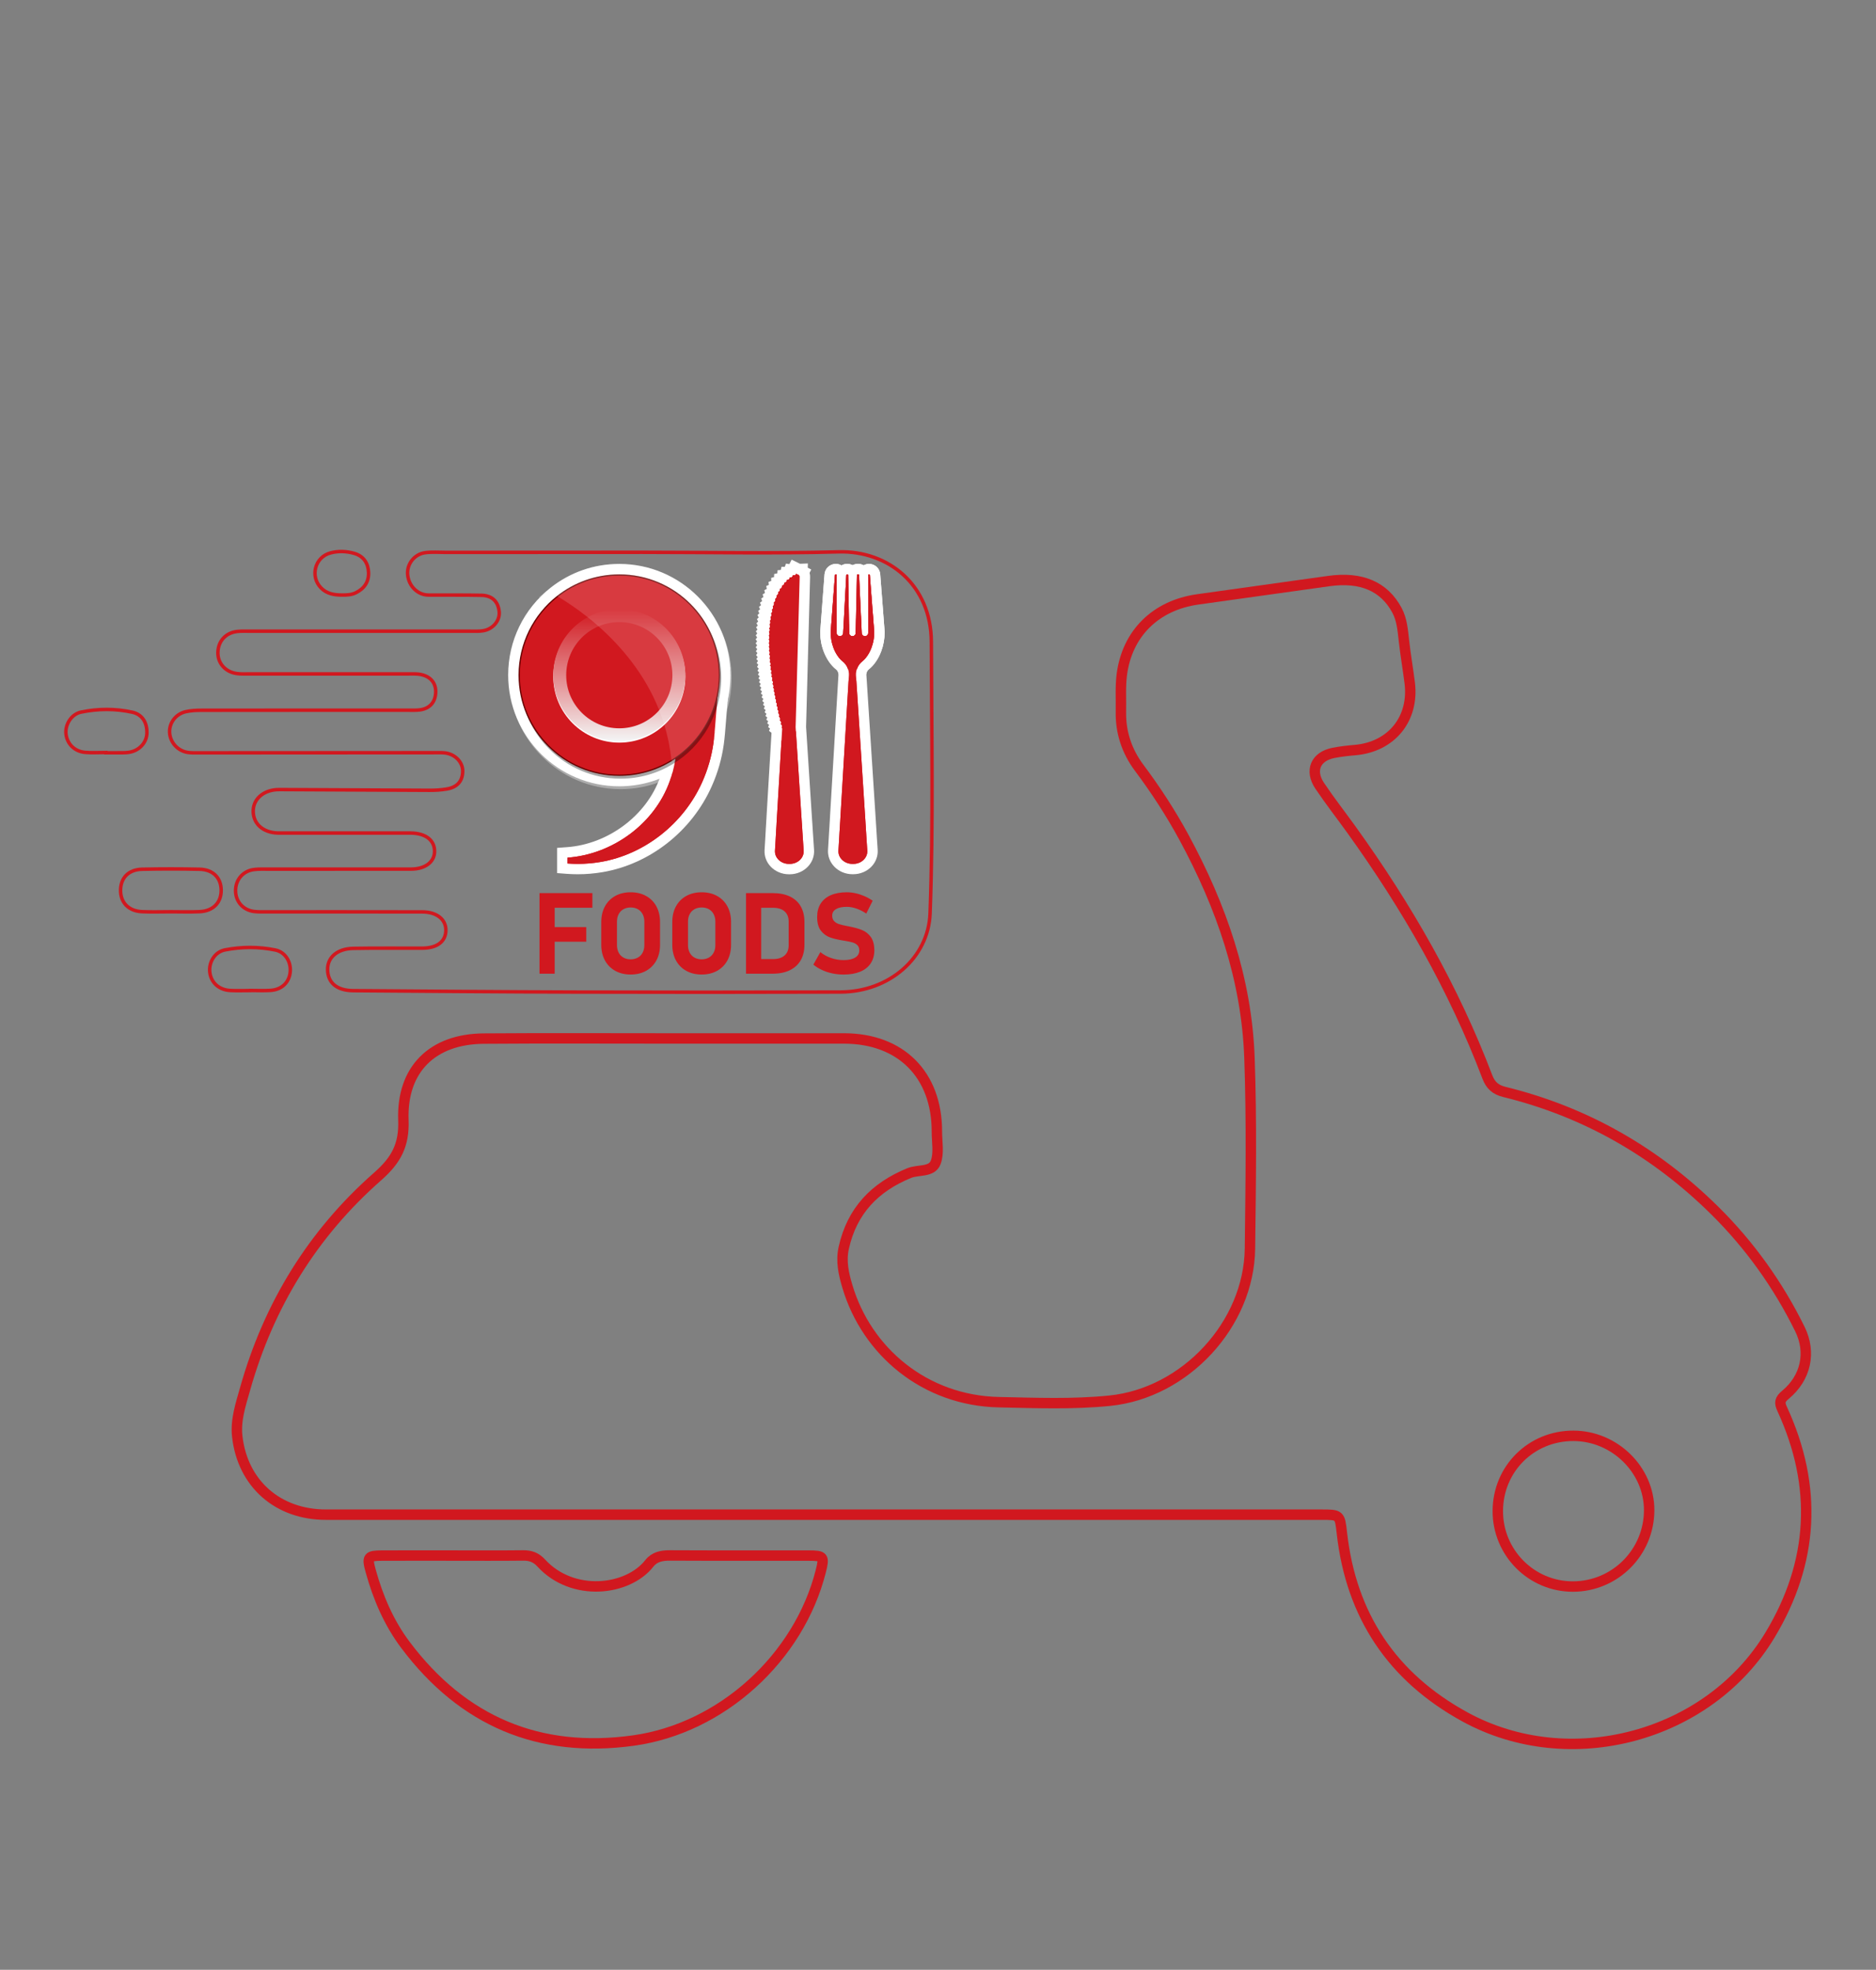 <?xml version="1.0" encoding="utf-8"?>
<!-- Generator: Adobe Illustrator 26.2.1, SVG Export Plug-In . SVG Version: 6.00 Build 0)  -->
<svg version="1.1" xmlns="http://www.w3.org/2000/svg" xmlns:xlink="http://www.w3.org/1999/xlink" x="0px" y="0px"
	 viewBox="0 0 540.2 566.93" style="enable-background:new 0 0 540.2 566.93;" xml:space="preserve">
<rect x="0" y="0" width="540.2" height="566.93" fill="#808080" stroke="none"/>
<style type="text/css">
	.st0{fill:#D1181F;}
	.st1{opacity:0.24;fill:#D1181F;}
	.st2{opacity:0.35;fill:#010101;}
	.st3{fill:#670000;}
	.st4{fill:#FFFFFF;}
	.st5{fill:url(#SVGID_1_);}
	.st6{opacity:0.15;fill:#FFFFFF;}
	.st7{fill:url(#SVGID_00000021094934331700901880000014149859478001574575_);}
	.st8{fill:none;stroke:#D1181F;stroke-miterlimit:10;}
	.st9{fill:url(#SVGID_00000039827979679500525700000002312243775175960741_);}
	.st10{fill:url(#SVGID_00000093866704483667154120000000398575402912030640_);}
	.st11{fill:none;stroke:#D1181F;stroke-width:3;stroke-miterlimit:10;}
	.st12{fill:url(#SVGID_00000057838488127617098950000013051481634175679661_);}
	.st13{fill:url(#SVGID_00000072272114754305304590000015373590570722174870_);}
	.st14{fill:url(#SVGID_00000106142781671794774010000010922016151294732700_);}
	.st15{fill:#D1181F;stroke:#D1181F;stroke-width:2;stroke-miterlimit:10;}
	.st16{fill:url(#SVGID_00000142884758311281735370000002311524456851233678_);}
	.st17{opacity:0.24;}
	.st18{opacity:0.35;}
	.st19{fill:#010101;}
	.st20{fill:url(#SVGID_00000162325739281961497450000008890287599406658974_);}
	.st21{opacity:0.15;}
	.st22{fill:url(#SVGID_00000023964950549065091160000003156361014966707873_);}
	.st23{fill:url(#SVGID_00000014613579312374851870000003286127957593359532_);}
	.st24{fill:url(#SVGID_00000121968799900001515520000016837970415674393497_);}
</style>
<g id="Layer_1">
</g>
<g id="Layer_2">
	<g>
		<path class="st11" d="M191.83,298.88c17.07,0,34.13-0.01,51.2,0c16.37,0.01,26.77,10.43,26.75,26.82c0,2.99,0.66,6.27-0.36,8.89
			c-1.12,2.88-5.03,1.98-7.62,3.04c-9.93,4.06-16.47,10.87-18.84,21.53c-0.86,3.88-0.02,7.51,1.05,11.1
			c5.57,18.73,22.32,32.88,43.68,33.31c10.62,0.22,21.27,0.65,31.88-0.43c21.7-2.2,40.09-21.95,40.36-43.79
			c0.22-18.28,0.51-36.59-0.14-54.85c-0.8-22.67-8.1-43.64-18.85-63.47c-3.81-7.02-8.15-13.69-12.94-20.09
			c-3.53-4.73-5.35-10.17-5.23-16.15c0.07-3.54-0.19-7.13,0.26-10.62c1.53-11.88,9.76-19.94,21.81-21.65
			c12.61-1.78,25.22-3.54,37.83-5.29c9.33-1.29,15.91,1.55,19.59,8.42c1.45,2.71,1.66,5.69,2,8.67c0.45,4.07,1.16,8.11,1.67,12.18
			c1.31,10.42-5.27,18.47-15.73,19.38c-2.09,0.18-4.2,0.41-6.26,0.82c-5.1,1.02-6.86,5.08-3.94,9.44c2.89,4.32,6.11,8.42,9.15,12.65
			c15.92,22.13,29.43,45.59,39.13,71.14c0.91,2.4,2.32,3.71,4.89,4.34c23.37,5.72,43.55,17.29,60.61,34.15
			c10.07,9.95,18.25,21.4,24.52,34.13c3.29,6.69,1.73,14-4.17,18.89c-1.66,1.38-1.79,2.27-0.95,4.08
			c10.29,22.31,9.13,44.13-3.53,65.11c-17.73,29.38-57.7,40.01-87.85,23.5c-20.94-11.47-32.75-29.17-35.4-52.93
			c-0.59-5.26-0.59-5.26-5.99-5.26c-95.52,0-191.05,0-286.57,0c-13.83,0-23.99-8.93-25.52-22.52c-0.53-4.73,1-9.21,2.26-13.68
			c6.79-24.09,19.45-44.7,38.18-61.15c5.42-4.76,7.66-9.13,7.4-16.19c-0.53-14.65,8.38-23.38,23.15-23.48
			C156.81,298.79,174.32,298.88,191.83,298.88z M453.08,413.25c-12.14-0.03-21.73,9.48-21.78,21.6
			c-0.05,12.03,9.68,21.81,21.66,21.78c12.13-0.04,21.92-9.86,21.92-22.01C474.88,423.03,464.93,413.28,453.08,413.25z"/>
		<path class="st8" d="M184.97,158.96c18.84,0,37.69,0.39,56.52-0.13c14.31-0.39,26.65,9.53,26.69,25.94
			c0.06,26.04,0.6,52.08-0.36,78.11c-0.47,12.76-11.73,22.59-25.8,22.64c-25.49,0.08-50.98,0.08-76.47,0.01
			c-21.27-0.06-42.54-0.25-63.81-0.4c-4.74-0.03-7.4-2.27-7.41-6.15c0-3.48,2.82-5.93,7.36-6.02c6.65-0.13,13.3-0.02,19.95-0.06
			c4.28-0.03,6.74-1.96,6.75-5.19c0.01-3.12-2.65-5.24-6.77-5.25c-14.96-0.03-29.92-0.02-44.88-0.02c-1.22,0-2.45,0.05-3.65-0.11
			c-3.11-0.43-5.22-2.84-5.26-5.9c-0.04-3.2,2.11-5.77,5.34-6.17c1.42-0.18,2.88-0.1,4.32-0.11c13.63-0.01,27.26,0.01,40.89-0.01
			c3.99-0.01,6.65-2.01,6.75-4.91c0.11-3.35-2.48-5.41-6.85-5.47c-0.55-0.01-1.11,0-1.66,0c-11.41,0-22.83,0-34.24,0
			c-0.78,0-1.55,0.02-2.33,0c-4.4-0.11-7.29-2.78-7.13-6.58c0.15-3.49,3.28-5.95,7.5-5.93c14.4,0.08,28.81,0.16,43.21,0.21
			c1.65,0.01,3.33-0.09,4.96-0.36c2.85-0.46,4.62-2.08,4.65-5.13c0.02-2.63-2.17-4.89-5.06-5.26c-0.87-0.11-1.77-0.07-2.66-0.07
			c-22.83,0.01-45.66,0.03-68.49,0.04c-1,0-2.01,0.03-2.98-0.12c-2.85-0.44-5.03-2.85-5.21-5.66c-0.18-2.77,1.72-5.39,4.63-6.06
			c1.49-0.34,3.07-0.41,4.61-0.41c19.84-0.03,39.67-0.02,59.51-0.02c1.11,0,2.23,0.05,3.32-0.09c2.82-0.38,4.4-2.19,4.55-4.9
			c0.15-2.77-1.42-4.64-4.13-5.25c-1.27-0.29-2.64-0.2-3.97-0.2c-15.18-0.01-30.37,0-45.55,0c-1.22,0-2.45,0.06-3.65-0.11
			c-3.28-0.45-5.51-3.02-5.42-6.11c0.1-3.24,2.25-5.62,5.55-6c1.2-0.14,2.43-0.08,3.65-0.08c21.17,0,42.33,0,63.5,0
			c1.22,0,2.46,0.07,3.65-0.12c2.86-0.46,4.93-2.93,4.65-5.55c-0.32-2.99-2.14-4.6-5.09-4.66c-5.1-0.11-10.19-0.03-15.29-0.07
			c-3.11-0.03-5.68-2.6-5.98-5.88c-0.28-3.02,1.94-5.93,5.1-6.32c1.96-0.25,3.98-0.08,5.97-0.08
			C147.29,158.96,166.13,158.96,184.97,158.96z"/>
		<path class="st11" d="M130.34,447.71c6.76,0,13.52,0.05,20.28-0.03c2.14-0.03,3.74,0.55,5.24,2.19c9.08,9.87,24.91,7.98,31.11,0.1
			c1.5-1.91,3.58-2.3,5.94-2.29c13.3,0.07,26.6,0.02,39.89,0.04c4.41,0,4.62,0.29,3.53,4.56c-6.3,24.82-28.46,45.13-53.91,48.67
			c-27.19,3.78-49.19-5.57-65.68-27.53c-4.77-6.35-7.87-13.59-9.99-21.24c-1.13-4.06-0.83-4.45,3.31-4.46
			C116.82,447.69,123.58,447.71,130.34,447.71z"/>
		<path class="st8" d="M49.21,262.42c-2.76,0-5.52,0.1-8.28-0.02c-3.92-0.17-6.29-2.66-6.21-6.29c0.08-3.53,2.36-5.84,6.2-5.93
			c5.52-0.12,11.04-0.12,16.56,0c3.83,0.08,6.14,2.43,6.21,5.92c0.08,3.64-2.29,6.12-6.2,6.29
			C54.73,262.52,51.97,262.42,49.21,262.42z"/>
		<path class="st8" d="M30.47,216.58c-1.99,0-3.99,0.14-5.96-0.03c-3.04-0.27-5.19-2.45-5.51-5.3c-0.3-2.65,1.51-5.7,4.33-6.29
			c4.89-1.02,9.9-1.05,14.77,0.03c2.92,0.65,4.27,3.03,4.2,6c-0.06,2.81-2.28,5.13-5.22,5.55c-1.09,0.16-2.2,0.11-3.3,0.12
			c-1.1,0.02-2.21,0-3.31,0C30.47,216.64,30.47,216.61,30.47,216.58z"/>
		<path class="st8" d="M71.94,285.1c-1.87,0-3.75,0.08-5.62-0.02c-3.23-0.16-5.51-2.22-5.9-5.17c-0.38-2.9,1.39-5.94,4.39-6.52
			c4.78-0.92,9.67-0.94,14.45,0.03c2.99,0.61,4.68,3.61,4.28,6.58c-0.39,2.88-2.5,4.85-5.64,5.05c-1.98,0.13-3.97,0.02-5.95,0.02
			C71.94,285.09,71.94,285.09,71.94,285.1z"/>
		<path class="st8" d="M98.57,171.26c-2.27,0.01-4.44-0.32-6.12-2.04c-3.25-3.33-1.77-8.89,2.71-10.08c2.3-0.61,4.66-0.51,6.9,0.15
			c2.63,0.77,3.97,2.82,4.07,5.48c0.1,2.67-1.24,4.65-3.66,5.83C101.24,171.21,99.91,171.28,98.57,171.26z"/>
	</g>
	<g>
		<g>
			<polygon class="st0" points="156.94,257.05 155.35,257.05 155.35,280.24 159.72,280.24 159.72,271.04 168.82,271.04 
				168.82,266.83 159.72,266.83 159.72,261.26 170.58,261.26 170.58,257.05 159.72,257.05 			"/>
			<path class="st0" d="M186.04,257.87c-1.28-0.71-2.76-1.06-4.44-1.06c-1.68,0-3.16,0.35-4.44,1.06c-1.28,0.71-2.27,1.71-2.97,3
				c-0.7,1.29-1.05,2.79-1.05,4.49v6.57c0,1.7,0.35,3.2,1.05,4.49c0.7,1.29,1.69,2.29,2.97,3c1.28,0.71,2.76,1.06,4.44,1.06
				c1.68,0,3.16-0.35,4.44-1.06c1.28-0.71,2.27-1.71,2.97-3c0.7-1.29,1.05-2.79,1.05-4.49v-6.57c0-1.7-0.35-3.2-1.05-4.49
				C188.31,259.58,187.32,258.58,186.04,257.87z M185.54,272.04c0,0.81-0.16,1.52-0.49,2.14c-0.32,0.62-0.78,1.09-1.38,1.43
				c-0.6,0.33-1.29,0.5-2.07,0.5c-0.79,0-1.48-0.17-2.07-0.5c-0.6-0.33-1.06-0.81-1.38-1.43c-0.32-0.62-0.49-1.33-0.49-2.14v-6.79
				c0-0.81,0.16-1.52,0.49-2.14c0.32-0.62,0.78-1.09,1.38-1.43c0.6-0.33,1.29-0.5,2.07-0.5c0.79,0,1.48,0.17,2.07,0.5
				c0.6,0.33,1.05,0.81,1.38,1.43c0.32,0.62,0.49,1.33,0.49,2.14V272.04z"/>
			<path class="st0" d="M206.49,257.87c-1.28-0.71-2.76-1.06-4.44-1.06c-1.68,0-3.16,0.35-4.44,1.06c-1.28,0.71-2.27,1.71-2.97,3
				c-0.7,1.29-1.05,2.79-1.05,4.49v6.57c0,1.7,0.35,3.2,1.05,4.49c0.7,1.29,1.69,2.29,2.97,3c1.28,0.71,2.76,1.06,4.44,1.06
				c1.68,0,3.16-0.35,4.44-1.06c1.28-0.71,2.27-1.71,2.97-3c0.7-1.29,1.05-2.79,1.05-4.49v-6.57c0-1.7-0.35-3.2-1.05-4.49
				C208.76,259.58,207.77,258.58,206.49,257.87z M205.99,272.04c0,0.81-0.16,1.52-0.49,2.14c-0.32,0.62-0.78,1.09-1.38,1.43
				c-0.6,0.33-1.29,0.5-2.07,0.5c-0.79,0-1.48-0.17-2.07-0.5c-0.6-0.33-1.06-0.81-1.38-1.43c-0.32-0.62-0.49-1.33-0.49-2.14v-6.79
				c0-0.81,0.16-1.52,0.49-2.14c0.32-0.62,0.78-1.09,1.38-1.43c0.6-0.33,1.29-0.5,2.07-0.5c0.79,0,1.48,0.17,2.07,0.5
				c0.6,0.33,1.05,0.81,1.38,1.43c0.32,0.62,0.49,1.33,0.49,2.14V272.04z"/>
			<path class="st0" d="M227.44,258.02c-1.37-0.65-3.02-0.97-4.95-0.97h-3.3h-2.17h-2.2v23.19h2.2h2.17h3.29
				c1.99,0,3.67-0.35,5.04-1.04c1.37-0.69,2.4-1.66,3.09-2.9c0.69-1.24,1.03-2.7,1.03-4.37v-6.57c0-1.75-0.36-3.25-1.07-4.5
				C229.85,259.62,228.81,258.67,227.44,258.02z M227.1,272.06c0,1.27-0.39,2.24-1.18,2.94c-0.79,0.69-1.9,1.04-3.33,1.04h-3.4
				v-14.77h3.4c1.44,0,2.55,0.35,3.33,1.04c0.79,0.69,1.18,1.67,1.18,2.94V272.06z"/>
			<path class="st0" d="M250.76,269.69c-0.66-0.91-1.48-1.57-2.46-1.98c-0.98-0.41-2.21-0.76-3.68-1.04
				c-0.06-0.01-0.13-0.02-0.18-0.04s-0.12-0.03-0.18-0.04c-0.04-0.01-0.09-0.02-0.13-0.02c-0.04-0.01-0.09-0.01-0.13-0.02
				c-1.02-0.2-1.81-0.39-2.38-0.57c-0.56-0.18-1.04-0.46-1.42-0.85c-0.38-0.39-0.57-0.92-0.57-1.59v-0.02c0-0.8,0.37-1.42,1.1-1.86
				c0.73-0.44,1.77-0.66,3.11-0.66c0.89,0,1.83,0.17,2.8,0.51c0.97,0.34,1.91,0.82,2.8,1.43l1.85-3.7
				c-0.74-0.51-1.53-0.95-2.36-1.31c-0.83-0.36-1.68-0.64-2.54-0.83c-0.87-0.19-1.71-0.29-2.54-0.29c-1.81,0-3.35,0.28-4.63,0.84
				c-1.28,0.56-2.25,1.37-2.92,2.43s-1,2.34-1,3.84v0.02c0,1.69,0.36,3,1.07,3.92c0.71,0.92,1.58,1.56,2.6,1.93
				c1.02,0.37,2.31,0.67,3.86,0.92l0.35,0.05c0.03,0.01,0.06,0.02,0.09,0.02c0.03,0,0.06,0.01,0.09,0.02
				c0.88,0.14,1.6,0.29,2.17,0.46c0.56,0.17,1.02,0.44,1.37,0.8c0.35,0.36,0.53,0.85,0.53,1.47v0.02c0,0.88-0.39,1.57-1.18,2.05
				c-0.79,0.48-1.89,0.73-3.32,0.73c-1.23,0-2.44-0.2-3.61-0.6c-1.17-0.4-2.2-0.96-3.09-1.7l-2.03,3.6c0.73,0.61,1.57,1.12,2.5,1.55
				s1.92,0.76,2.98,0.98c1.06,0.22,2.14,0.33,3.25,0.33c1.86,0,3.45-0.28,4.78-0.83c1.32-0.55,2.33-1.36,3.02-2.41
				c0.69-1.05,1.04-2.32,1.04-3.8v-0.03C251.74,271.84,251.41,270.6,250.76,269.69z"/>
		</g>
		<g>
			<g>
				<g>
					<g>
						<g>
							<path class="st0" d="M227.15,250.14c-1.6,0-3.11-0.64-4.16-1.75c-0.95-1.01-1.43-2.31-1.35-3.65l2.1-35.28
								c-8.93-35.28,0.48-43.56,4.95-45.48c0.24-0.1,0.5-0.17,0.77-0.18c0,0,0.01,0,0.01,0c0.69,0,1.26,0.24,1.67,0.67
								c0.42,0.43,0.64,1,0.62,1.6l-1.16,43.22l1.98,30.65V240l0.31,4.72c0.09,1.34-0.38,2.64-1.34,3.66
								c-1.05,1.12-2.57,1.76-4.17,1.76H227.15z"/>
							<path class="st4" d="M229.57,165.3c0.38,0,0.72,0.31,0.71,0.73l-1.17,43.29l1.67,25.79l0.03,0.42l0.02,0.34l0.04,0.6
								l0.05,0.71l0.01,0.11l0.04,0.65l0.02,0.3l0.05,0.82l0.01,0.2l0.05,0.74l0,0l0.09,1.33l0.05,0.74l0.18,2.75
								c0.14,2.07-1.69,3.82-4,3.82h-0.25c-2.3,0-4.13-1.74-4.01-3.81l0.17-2.78l0.04-0.73l0.08-1.34l0-0.02l0.04-0.71l0.01-0.24
								l0.05-0.81l0.02-0.28l0.04-0.66l0-0.08l0.04-0.73l0.04-0.59l0.02-0.35l0.02-0.39l1.51-25.39l0.02-0.41
								c-8.98-35.27,0.73-42.54,4.03-43.96c0.08-0.04,0.17-0.05,0.25-0.06C229.55,165.3,229.56,165.3,229.57,165.3 M229.57,162.3
								h-0.06l-0.09,0c-0.46,0.02-0.9,0.12-1.32,0.3c-4.81,2.07-14.97,10.78-5.86,47l-1.51,25.33l-0.02,0.4l-0.02,0.35l-0.04,0.59
								l-0.04,0.73l0,0.08l-0.04,0.66l-0.02,0.28l-0.05,0.82l-0.01,0.23l-0.04,0.71l-0.08,1.36l-0.04,0.73l-0.17,2.78
								c-0.11,1.75,0.51,3.45,1.75,4.76c1.33,1.41,3.24,2.22,5.25,2.22h0.25c2.01,0,3.93-0.82,5.26-2.24
								c1.24-1.32,1.85-3.02,1.74-4.79l-0.18-2.75l-0.05-0.74l-0.09-1.33l-0.05-0.75l-0.01-0.2l-0.05-0.82l-0.02-0.3l-0.04-0.65
								l-0.01-0.11l-0.05-0.71l-0.04-0.6l-0.02-0.34l-0.03-0.42l-1.66-25.65l1.16-43.15c0.03-1.01-0.35-1.96-1.05-2.68
								C231.54,162.71,230.57,162.3,229.57,162.3L229.57,162.3z"/>
						</g>
					</g>
					<g>
						<g>
							<path class="st0" d="M223.81,209.69c-9.03-35.48,0.41-43.78,4.89-45.71c0.24-0.11,0.51-0.17,0.78-0.18l1.6-0.07l-1.14,43.73
								l-0.25,0.37c-0.12,0.17-1.2,1.66-3.81,2.85l-1.63,0.75L223.81,209.69z"/>
							<path class="st4" d="M229.55,165.3l-1.08,41.68c0,0-0.89,1.29-3.2,2.34c-8.98-35.27,0.73-42.54,4.03-43.96
								C229.38,165.33,229.46,165.31,229.55,165.3 M232.63,162.17l-3.21,0.13c-0.45,0.02-0.9,0.12-1.31,0.3
								c-4.83,2.08-15.06,10.86-5.75,47.46l0.89,3.48l3.27-1.49c2.91-1.33,4.19-3.03,4.41-3.36l0.51-0.74l0.02-0.9l1.08-41.68
								L232.63,162.17L232.63,162.17z"/>
						</g>
					</g>
					<g>
						<g>
							<polygon class="st0" points="225.02,211.28 223.79,211.54 223.79,210.32 223.23,209.89 223.5,209.25 222.98,208.83 
								223.24,208.21 222.72,207.78 222.99,207.16 222.47,206.72 222.74,206.11 222.22,205.67 222.5,205.05 221.99,204.61 
								222.27,204 221.76,203.55 222.05,202.94 221.54,202.49 221.83,201.88 221.33,201.43 221.62,200.82 221.12,200.36 
								221.43,199.75 220.92,199.29 221.24,198.69 220.74,198.22 221.06,197.62 220.56,197.15 220.89,196.55 220.4,196.07 
								220.73,195.48 220.24,195 220.58,194.4 220.1,193.92 220.44,193.32 219.97,192.83 220.32,192.24 219.85,191.74 
								220.21,191.16 219.75,190.66 220.11,190.07 219.66,189.56 220.03,188.98 219.58,188.46 219.96,187.89 219.52,187.36 
								219.91,186.79 219.48,186.25 219.88,185.69 219.46,185.14 219.87,184.59 219.45,184.04 219.88,183.49 219.47,182.92 
								219.91,182.38 219.51,181.81 219.96,181.28 219.58,180.69 220.04,180.17 219.67,179.58 220.16,179.06 219.8,178.46 
								220.3,177.96 219.96,177.33 220.47,176.85 220.15,176.21 220.69,175.74 220.39,175.09 220.94,174.63 220.67,173.97 
								221.24,173.53 220.99,172.85 221.6,172.44 221.38,171.74 222,171.35 221.82,170.64 222.48,170.28 222.34,169.55 
								223.02,169.23 222.93,168.48 223.64,168.21 223.6,167.44 224.35,167.23 224.37,166.45 225.14,166.3 225.24,165.51 
								226.04,165.43 226.22,164.64 227.04,164.66 227.32,163.88 228.14,163.99 228.6,163.1 231.51,164.59 229.99,167.54 
								229.5,167.48 229.33,167.95 228.81,167.95 228.69,168.46 228.16,168.51 228.09,169.04 227.55,169.15 227.53,169.71 
								226.99,169.86 227.02,170.43 226.49,170.63 226.56,171.2 226.03,171.45 226.14,172.02 225.62,172.3 225.77,172.88 
								225.25,173.19 225.43,173.77 224.93,174.11 225.14,174.68 224.65,175.05 224.89,175.62 224.41,176.01 224.67,176.58 
								224.21,176.99 224.49,177.55 224.03,177.98 224.33,178.53 223.89,178.98 224.21,179.52 223.78,179.98 224.11,180.52 
								223.69,181 224.04,181.53 223.62,182.01 223.99,182.54 223.58,183.04 223.96,183.56 223.56,184.07 223.95,184.58 
								223.57,185.1 223.96,185.61 223.59,186.13 223.99,186.64 223.62,187.17 224.04,187.67 223.68,188.21 224.1,188.7 
								223.75,189.25 224.18,189.74 223.84,190.29 224.28,190.77 223.94,191.33 224.38,191.8 224.05,192.36 224.5,192.84 
								224.17,193.4 224.63,193.87 224.31,194.44 224.78,194.9 224.46,195.47 224.93,195.93 224.62,196.51 225.09,196.96 
								224.79,197.54 225.27,197.99 224.97,198.57 225.45,199.02 225.15,199.61 225.64,200.05 225.35,200.64 225.84,201.08 
								225.56,201.67 226.05,202.11 225.77,202.7 226.27,203.13 225.99,203.73 226.5,204.16 226.22,204.76 226.73,205.19 
								226.46,205.79 226.97,206.21 226.71,206.82 227.22,207.23 226.99,207.77 226.99,207.87 227.47,208.26 227.06,209.24 
								227.06,212.86 							"/>
							<path class="st4" d="M229.25,165.12l0.24,0.12l-0.35,0.67l-0.65-0.09l-0.22,0.62l-0.66-0.01l-0.15,0.64l-0.65,0.06
								l-0.08,0.65l-0.65,0.13l-0.02,0.66l-0.63,0.18l0.03,0.66l-0.62,0.23l0.08,0.66l-0.6,0.28l0.12,0.65l-0.58,0.31l0.16,0.64
								l-0.56,0.35l0.2,0.63l-0.55,0.37l0.23,0.62l-0.53,0.4l0.25,0.61l-0.51,0.42l0.28,0.6l-0.5,0.44l0.3,0.59l-0.48,0.46
								l0.32,0.58l-0.47,0.47l0.34,0.57l-0.46,0.48l0.35,0.56l-0.44,0.5l0.37,0.56l-0.43,0.51l0.38,0.55l-0.42,0.52l0.39,0.54
								l-0.41,0.53l0.4,0.53l-0.4,0.53l0.41,0.53l-0.39,0.54l0.42,0.52l-0.38,0.55l0.43,0.51l-0.37,0.56l0.44,0.51l-0.36,0.56
								l0.44,0.5l-0.36,0.57l0.45,0.49l-0.35,0.57l0.46,0.49l-0.34,0.57l0.46,0.48l-0.33,0.58l0.47,0.48l-0.33,0.58l0.47,0.47
								l-0.32,0.58l0.48,0.47l-0.32,0.59l0.48,0.46l-0.31,0.59l0.49,0.46l-0.3,0.59l0.49,0.45l-0.3,0.6l0.49,0.45l-0.29,0.6
								l0.5,0.44l-0.29,0.6l0.5,0.44l-0.28,0.6l0.51,0.44l-0.28,0.61l0.51,0.43l-0.28,0.61l0.51,0.43l-0.27,0.61l0.52,0.43
								l-0.27,0.61l0.52,0.42l-0.26,0.61l0.52,0.42l-0.17,0.41h0.08v0.68l-0.17-0.13l-0.1,0.02v-0.1l-0.22-0.17l0.26-0.62
								l-0.52-0.42l0.26-0.62l-0.52-0.42l0.27-0.61l-0.52-0.43l0.27-0.61l-0.51-0.43l0.28-0.61l-0.51-0.43l0.28-0.61l-0.51-0.44
								l0.29-0.61l-0.5-0.44l0.29-0.6l-0.5-0.45l0.3-0.6l-0.5-0.45l0.3-0.6l-0.49-0.45l0.31-0.6l-0.49-0.46l0.31-0.59l-0.48-0.46
								l0.32-0.59l-0.48-0.47l0.32-0.59l-0.47-0.47l0.33-0.58l-0.47-0.48l0.34-0.58l-0.46-0.48l0.34-0.58l-0.46-0.49l0.35-0.57
								l-0.45-0.49l0.36-0.57l-0.45-0.5l0.36-0.56l-0.44-0.51l0.37-0.56l-0.43-0.51l0.38-0.55l-0.42-0.52l0.39-0.55l-0.41-0.53
								l0.4-0.54l-0.4-0.54l0.41-0.53l-0.39-0.54l0.42-0.52l-0.38-0.55l0.43-0.51l-0.37-0.56l0.45-0.5l-0.35-0.57l0.46-0.49
								l-0.34-0.58l0.47-0.48l-0.32-0.59l0.49-0.46l-0.3-0.6l0.5-0.45l-0.28-0.61l0.52-0.43l-0.26-0.62l0.54-0.4l-0.23-0.63
								l0.56-0.38l-0.2-0.64l0.57-0.35l-0.17-0.65l0.59-0.32l-0.13-0.66l0.61-0.28l-0.08-0.67l0.63-0.24l-0.03-0.67l0.65-0.19
								l0.02-0.68l0.66-0.13l0.09-0.67l0.67-0.06l0.15-0.66l0.68,0.01l0.23-0.64l0.67,0.09L229.25,165.12 M227.96,161.08l-0.66,1.28
								l-0.98-0.14l-0.33,0.92l-0.95-0.01l-0.21,0.91l-0.92,0.09l-0.11,0.91l-0.88,0.17l-0.03,0.88l-0.84,0.24l0.04,0.86l-0.8,0.3
								l0.1,0.84l-0.75,0.35l0.16,0.81l-0.72,0.39l0.2,0.78l-0.68,0.42l0.24,0.75l-0.65,0.44l0.27,0.73l-0.62,0.47l0.3,0.71
								l-0.59,0.48l0.32,0.69l-0.56,0.5l0.34,0.67l-0.54,0.52l0.36,0.65l-0.52,0.53l0.37,0.64l-0.5,0.54l0.39,0.62l-0.49,0.54
								l0.4,0.61l-0.47,0.55l0.41,0.59l-0.45,0.56l0.42,0.58l-0.44,0.57l0.43,0.57l-0.43,0.57l0.44,0.56l-0.42,0.58l0.45,0.55
								l-0.4,0.58l0.45,0.54l-0.39,0.59l0.46,0.54l-0.38,0.59l0.47,0.53l-0.38,0.6l0.47,0.51l-0.36,0.6l0.48,0.51l-0.36,0.6
								l0.48,0.5l-0.35,0.6l0.49,0.5l-0.34,0.6l0.49,0.49l-0.33,0.61l0.5,0.48l-0.33,0.61l0.5,0.48l-0.32,0.61l0.51,0.47l-0.32,0.61
								l0.51,0.47l-0.31,0.62l0.51,0.46l-0.3,0.62l0.51,0.46l-0.3,0.62l0.52,0.45l-0.29,0.62l0.52,0.45l-0.29,0.62l0.52,0.44
								l-0.28,0.63l0.53,0.44l-0.28,0.63l0.53,0.44l-0.27,0.63l0.53,0.43l-0.27,0.63l0.53,0.43l-0.28,0.66l0.88,0.69v2.35l2.37-0.51
								l3.9,3.03v-6.13v-0.25l0.74-1.74l-0.51-0.41l0.26-0.6l-0.48-0.4v-0.06l0.24-0.55l-0.5-0.42l0.26-0.6l-0.5-0.42l0.27-0.59
								l-0.5-0.42l0.27-0.59l-0.49-0.43l0.28-0.59l-0.49-0.43l0.28-0.59l-0.49-0.43l0.29-0.58l-0.48-0.43l0.29-0.58l-0.48-0.44
								l0.3-0.58l-0.47-0.44l0.3-0.57l-0.47-0.45l0.31-0.57l-0.46-0.45l0.31-0.56l-0.45-0.45l0.32-0.56l-0.45-0.46l0.32-0.55
								l-0.44-0.46l0.33-0.55l-0.44-0.46l0.33-0.54l-0.43-0.47l0.34-0.54l-0.42-0.48l0.35-0.53l-0.41-0.48l0.35-0.53l-0.4-0.48
								l0.36-0.52l-0.4-0.49l0.37-0.51l-0.38-0.49l0.37-0.5l-0.37-0.5l0.38-0.49l-0.36-0.5l0.39-0.48l-0.35-0.5l0.4-0.47l-0.33-0.51
								l0.4-0.45l-0.32-0.51l0.41-0.44l-0.3-0.52l0.42-0.42l-0.28-0.52l0.43-0.41l-0.26-0.52l0.44-0.39l-0.24-0.52l0.44-0.36
								l-0.22-0.52l0.45-0.34l-0.19-0.52l0.45-0.31l-0.16-0.52l0.46-0.28l-0.13-0.51l0.46-0.25l-0.1-0.5l0.46-0.21l-0.06-0.49
								l0.45-0.17l-0.02-0.47l0.44-0.13l0.02-0.45l0.43-0.09l0.05-0.42l0.41-0.04l0.09-0.39l0.38,0l0.12-0.34l0.34,0.05l0.97-1.89
								l0.35-0.67l1.37-2.67l-2.67-1.37l-0.24-0.12L227.96,161.08L227.96,161.08z"/>
						</g>
					</g>
				</g>
				<g>
					<g>
						<path class="st0" d="M245.47,250.14c-1.6,0-3.12-0.64-4.17-1.76c-0.96-1.02-1.44-2.32-1.35-3.66l3.01-50.54
							c0.03-1.01-0.44-2.03-1.25-2.68c-1.31-1.04-2.38-2.61-3.11-4.55c-0.6-1.58-0.9-3.26-0.9-4.99l0-0.11l1.23-16.44
							c0.06-0.9,0.82-1.6,1.73-1.6c0.77,0,1.41,0.47,1.65,1.12c0.22-0.6,0.77-1.04,1.44-1.11l0.08-0.01l0.11,0
							c0.69,0,1.27,0.35,1.57,0.87c0.3-0.52,0.86-0.87,1.5-0.87h0.14c0.68,0,1.27,0.39,1.55,0.96c0.28-0.57,0.87-0.96,1.55-0.96
							c0.9,0,1.66,0.7,1.73,1.6l1.27,16.5v0.06c0,1.73-0.3,3.41-0.9,4.99c-0.73,1.94-1.81,3.51-3.11,4.55
							c-0.82,0.65-1.29,1.67-1.25,2.73l3.26,50.48c0.09,1.35-0.39,2.65-1.34,3.68c-1.05,1.12-2.58,1.77-4.18,1.77H245.47z"/>
						<path class="st4" d="M250.25,165.3c0.12,0,0.22,0.09,0.23,0.22l1.26,16.44c0,1.52-0.26,3.03-0.8,4.46
							c-0.63,1.67-1.55,3.03-2.64,3.91c-1.2,0.95-1.86,2.42-1.82,3.94l2.64,40.85l0.03,0.45l0.02,0.29l0.04,0.66l0.04,0.68
							l0.01,0.14l0.04,0.59l0.02,0.35l0.05,0.82l0.01,0.17l0.05,0.72l0,0.05l0.08,1.3l0.05,0.71l0.18,2.74
							c0.14,2.09-1.7,3.85-4.03,3.85h-0.25c-2.32,0-4.16-1.75-4.03-3.83l0.17-2.77l0.04-0.69l0.08-1.37l0-0.03l0.04-0.67l0.02-0.27
							l0.05-0.81l0.02-0.28l0.04-0.67l0-0.04l0.05-0.77l0.03-0.58l0.02-0.36l0.02-0.36l2.44-40.86c0.05-1.52-0.62-2.99-1.82-3.94
							c-1.09-0.87-2.01-2.23-2.64-3.91c-0.54-1.42-0.8-2.94-0.8-4.46l1.23-16.44c0.01-0.12,0.11-0.22,0.23-0.22h0.03
							c0.13,0,0.23,0.1,0.23,0.23v16.64c0,0.26,0.11,0.49,0.28,0.66c0.17,0.17,0.4,0.28,0.66,0.28c0.52,0,0.94-0.42,0.94-0.94
							l0.9-16.65c0.01-0.12,0.1-0.21,0.21-0.22c0.01,0,0.02,0,0.03,0H244c0.13,0,0.23,0.1,0.23,0.23l0.29,16.64
							c0,0.52,0.42,0.94,0.94,0.94c0.01,0,0.01,0,0.02,0c0.52-0.01,0.92-0.44,0.92-0.95l0.36-16.63c0-0.13,0.11-0.23,0.23-0.23h0.14
							c0.12,0,0.23,0.1,0.23,0.22l0.76,16.65c0,0.51,0.41,0.93,0.92,0.94c0.01,0,0.01,0,0.02,0c0.52,0,0.94-0.44,0.94-0.96v-16.62
							C250.02,165.4,250.12,165.3,250.25,165.3 M250.25,162.3c-0.56,0-1.09,0.14-1.55,0.4c-0.46-0.25-0.99-0.4-1.56-0.4H247
							c-0.54,0-1.05,0.14-1.5,0.37c-0.45-0.24-0.96-0.37-1.5-0.37h-0.07h-0.19l-0.17,0.02c-0.46,0.05-0.89,0.2-1.27,0.41
							c-0.48-0.28-1.03-0.44-1.62-0.44c-1.72,0-3.13,1.32-3.26,2.99l-1.23,16.44l-0.01,0.11v0.11c0,1.91,0.33,3.77,0.99,5.51
							c0.83,2.19,2.06,3.99,3.58,5.2c0.44,0.35,0.7,0.9,0.69,1.47l-2.43,40.81l-0.02,0.36l-0.02,0.36l-0.03,0.58l-0.05,0.77
							l-0.04,0.71l-0.02,0.28l-0.05,0.81l-0.02,0.27l-0.04,0.67l-0.08,1.4l-0.04,0.69l-0.17,2.77c-0.11,1.76,0.52,3.46,1.76,4.78
							c1.33,1.42,3.25,2.23,5.27,2.23h0.25c2.02,0,3.95-0.82,5.28-2.24c1.24-1.33,1.86-3.03,1.74-4.8l-0.18-2.74l-0.05-0.71
							l-0.08-1.3l0-0.05l-0.05-0.73l-0.01-0.17l-0.05-0.82l-0.02-0.35l-0.04-0.59l-0.01-0.14l-0.04-0.68l-0.04-0.66l-0.02-0.29
							l-0.03-0.45l-2.64-40.79c-0.01-0.57,0.25-1.12,0.69-1.47c1.52-1.21,2.76-3.01,3.58-5.2c0.66-1.75,0.99-3.6,0.99-5.51v-0.12
							l-0.01-0.11l-1.26-16.44C253.35,163.61,251.93,162.3,250.25,162.3L250.25,162.3z"/>
					</g>
					<g>
						<path class="st0" d="M246.08,193.97c-0.06-0.03-0.27-0.11-0.62-0.11s-0.56,0.08-0.62,0.11l-1.54,0.72l-0.52-1.61
							c-0.2-0.63-0.58-1.17-1.09-1.58c-1.31-1.04-2.38-2.61-3.11-4.55c-0.59-1.58-0.9-3.26-0.9-4.99l0-0.11l1.23-16.44
							c0.07-0.9,0.83-1.6,1.73-1.6c0.77,0,1.41,0.47,1.65,1.12c0.22-0.6,0.77-1.04,1.44-1.11l0.08-0.01l0.11,0
							c0.69,0,1.27,0.35,1.57,0.87c0.3-0.52,0.86-0.87,1.5-0.87h0.14c0.68,0,1.27,0.39,1.55,0.96c0.28-0.57,0.87-0.96,1.55-0.96
							c0.9,0,1.66,0.7,1.73,1.6l1.27,16.5v0.06c0,1.73-0.3,3.41-0.9,4.99c-0.73,1.94-1.81,3.51-3.11,4.55
							c-0.51,0.41-0.89,0.95-1.09,1.58l-0.52,1.62L246.08,193.97z"/>
						<path class="st4" d="M250.25,165.3c0.12,0,0.22,0.09,0.23,0.22l1.26,16.44c0,1.52-0.26,3.03-0.8,4.46
							c-0.63,1.67-1.55,3.03-2.64,3.91c-0.75,0.6-1.29,1.4-1.58,2.29c-0.34-0.16-0.77-0.25-1.25-0.25c-0.48,0-0.92,0.1-1.25,0.25
							c-0.29-0.89-0.83-1.69-1.58-2.29c-1.1-0.87-2.01-2.23-2.64-3.91c-0.54-1.42-0.8-2.93-0.8-4.46l1.23-16.44
							c0.01-0.12,0.11-0.22,0.23-0.22h0.03c0.13,0,0.23,0.1,0.23,0.23v16.64c0,0.26,0.11,0.49,0.28,0.66
							c0.17,0.17,0.4,0.28,0.66,0.28c0.52,0,0.94-0.42,0.94-0.94l0.9-16.65c0.01-0.12,0.1-0.21,0.21-0.22c0.01,0,0.02,0,0.03,0H244
							c0.13,0,0.23,0.1,0.23,0.23l0.29,16.64c0,0.52,0.42,0.94,0.94,0.94c0.01,0,0.01,0,0.02,0c0.52-0.01,0.92-0.44,0.92-0.95
							l0.36-16.63c0-0.13,0.11-0.23,0.23-0.23h0.14c0.12,0,0.23,0.1,0.23,0.22l0.76,16.65c0,0.51,0.41,0.93,0.92,0.94
							c0.01,0,0.01,0,0.02,0c0.52,0,0.94-0.44,0.94-0.96v-16.62C250.02,165.4,250.12,165.3,250.25,165.3 M250.25,162.3
							c-0.56,0-1.09,0.14-1.55,0.4c-0.46-0.25-0.99-0.4-1.56-0.4H247c-0.54,0-1.05,0.14-1.5,0.37c-0.45-0.24-0.96-0.37-1.5-0.37
							h-0.07h-0.17l-0.19,0.02c-0.46,0.05-0.89,0.19-1.27,0.41c-0.48-0.28-1.03-0.43-1.62-0.43c-1.72,0-3.13,1.31-3.26,2.99
							l-1.23,16.44l-0.01,0.11v0.11c0,1.91,0.33,3.77,0.99,5.51c0.83,2.19,2.06,3.99,3.58,5.2c0.28,0.22,0.49,0.52,0.6,0.87
							l1.05,3.23l3.01-1.41c0.01,0,0.03,0,0.05,0c0.02,0,0.04,0,0.05,0l3.01,1.41l1.05-3.23c0.11-0.34,0.32-0.64,0.6-0.87
							c1.52-1.21,2.76-3.01,3.58-5.2c0.66-1.75,0.99-3.6,0.99-5.51v-0.12l-0.01-0.11l-1.26-16.44
							C253.34,163.61,251.93,162.3,250.25,162.3L250.25,162.3z"/>
					</g>
					<g class="st17">
						<path class="st0" d="M246.08,193.97c-0.06-0.03-0.27-0.11-0.62-0.11s-0.56,0.08-0.62,0.11l-1.54,0.72l-0.52-1.61
							c-0.2-0.63-0.58-1.17-1.09-1.58c-1.31-1.04-2.38-2.61-3.11-4.55c-0.27-0.71-0.48-1.46-0.63-2.21l-0.14-0.72l0.48-0.55
							c0.54-0.63,1.11-1.25,1.69-1.84l1.34-1.37l0.07,0.11l0.01-0.12l0.46-0.42c0.54-0.48,1.1-0.96,1.68-1.42l2.38-1.9l0,0.15
							c0.38-0.26,0.78-0.52,1.18-0.77l2.17-1.35l0,0.1l0.02-0.01c0.42-0.22,0.84-0.44,1.27-0.65l1.98-0.96l0.68,8.9v0.06
							c0,1.73-0.3,3.41-0.9,4.99c-0.73,1.94-1.81,3.51-3.11,4.55c-0.51,0.41-0.89,0.95-1.09,1.58l-0.52,1.62L246.08,193.97z"/>
						<path class="st4" d="M251.23,175.31l0.51,6.65c0,1.52-0.26,3.03-0.8,4.46c-0.63,1.67-1.55,3.03-2.64,3.91
							c-0.75,0.6-1.29,1.4-1.58,2.29c-0.34-0.16-0.77-0.25-1.25-0.25c-0.48,0-0.92,0.1-1.25,0.25c-0.29-0.89-0.83-1.69-1.58-2.29
							c-1.1-0.87-2.01-2.23-2.64-3.91c-0.24-0.64-0.43-1.3-0.56-1.97c0.51-0.59,1.05-1.18,1.63-1.78c0.04,0.06,0.08,0.12,0.13,0.17
							c0.17,0.17,0.4,0.28,0.66,0.28c0.52,0,0.94-0.42,0.94-0.94l0.07-1.23c0.52-0.46,1.05-0.92,1.62-1.37l0.05,2.6
							c0,0.52,0.42,0.94,0.94,0.94c0.01,0,0.01,0,0.02,0c0.52-0.01,0.92-0.44,0.92-0.95l0.09-4.08c0.46-0.32,0.93-0.62,1.41-0.93
							l0.23,5.02c0,0.51,0.41,0.93,0.92,0.94c0.01,0,0.01,0,0.02,0c0.52,0,0.94-0.44,0.94-0.96v-6.22
							C250.41,175.72,250.82,175.51,251.23,175.31 M253.89,170.69l-3.2,1.55l-0.02-0.35l-3.23,2.02l-0.05,0.03l-0.01-0.51l-3.7,2.95
							l-0.15,0.1l0,0.02l-0.92,0.73c-0.31,0.25-0.62,0.5-0.93,0.76l-0.1-0.15l-2.68,2.74c-0.6,0.61-1.19,1.26-1.76,1.91l-0.95,1.11
							l0.28,1.43c0.16,0.84,0.4,1.66,0.7,2.45c0.83,2.19,2.06,3.99,3.58,5.2c0.28,0.22,0.49,0.52,0.6,0.87l1.05,3.23l3.01-1.41
							c0.01,0,0.03,0,0.05,0c0.02,0,0.04,0,0.05,0l3.01,1.41l1.05-3.23c0.11-0.34,0.32-0.64,0.6-0.87c1.52-1.21,2.76-3.01,3.58-5.2
							c0.66-1.75,0.99-3.6,0.99-5.51v-0.12l-0.01-0.11l-0.51-6.65L253.89,170.69L253.89,170.69z"/>
					</g>
				</g>
				<g>
					<g>
						<path class="st0" d="M166.37,250.14c-1.02,0-2.05-0.04-3.06-0.12l-1.39-0.1v-4.48l1.39-0.1c12.45-0.89,24-9.5,28.1-20.95
							c1.33-3.62,1.98-7.52,1.86-11.28c-0.06-1.57-0.25-3.78-0.41-5.74c-0.09-1.1-0.19-2.15-0.25-3.04l0.04,0
							c-0.07-0.39-0.11-0.87-0.15-1.42l-0.77-9.39h16.95l-0.88,10.83c-0.09,0.95-0.17,2.01-0.25,3.1c-0.18,2.28-0.36,4.64-0.62,6.55
							c-0.56,4.01-1.69,7.95-3.36,11.69c-5.56,12.51-17.21,21.65-30.4,23.87C170.93,249.95,168.64,250.14,166.37,250.14z"/>
						<path class="st4" d="M207.06,195.03l-0.75,9.21c-0.26,2.84-0.48,6.79-0.86,9.57c-0.54,3.92-1.65,7.71-3.24,11.28
							c-5.29,11.89-16.56,20.86-29.28,23c-2.18,0.37-4.38,0.55-6.56,0.55c-0.99,0-1.97-0.04-2.95-0.11v-1.69
							c12.97-0.93,25.05-9.77,29.41-21.94c1.39-3.76,2.07-7.86,1.95-11.83c-0.09-2.48-0.49-6.33-0.67-8.84c0,0-0.75-9.21-0.75-9.21
							H207.06 M210.31,192.03h-3.25h-13.7h-3.25l0.26,3.24l0.38,4.6l0.26,3.17l0.09,1.04c0.01,0.13,0.02,0.25,0.04,0.36l-0.01,0
							c0.06,0.89,0.15,1.95,0.25,3.06c0.17,1.94,0.36,4.14,0.41,5.67c0.11,3.55-0.5,7.25-1.77,10.68
							c-3.92,10.93-14.94,19.13-26.81,19.98l-2.79,0.2v2.79v1.69v2.78l2.77,0.21c1.05,0.08,2.12,0.12,3.18,0.12
							c2.36,0,4.73-0.2,7.06-0.59c13.68-2.3,25.76-11.78,31.52-24.74c1.73-3.87,2.9-7.94,3.47-12.09c0.27-1.95,0.45-4.34,0.63-6.64
							c0.08-1.09,0.16-2.14,0.25-3.07l0.75-9.24L210.31,192.03L210.31,192.03z"/>
					</g>
					<g>
						<g class="st18">
							<path class="st19" d="M178.69,225.62c-16.82,0-30.5-13.68-30.5-30.5c0-9.39,4.23-18.12,11.62-23.95
								c5.43-4.28,11.96-6.55,18.88-6.55c16.82,0,30.5,13.68,30.5,30.5c0,10.74-5.48,20.48-14.67,26.07
								C189.76,224.09,184.29,225.62,178.69,225.62z"/>
							<path class="st4" d="M178.69,166.12c16.02,0,29,12.98,29,29c0,10.5-5.58,19.7-13.95,24.79c-4.39,2.67-9.54,4.21-15.05,4.21
								c-16.02,0-29-12.98-29-29c0-9.24,4.32-17.46,11.05-22.77C165.67,168.45,171.91,166.12,178.69,166.12 M178.69,163.12
								c-7.27,0-14.12,2.38-19.81,6.87c-7.74,6.11-12.19,15.27-12.19,25.13c0,17.64,14.35,32,32,32c5.87,0,11.62-1.61,16.61-4.64
								c9.64-5.86,15.39-16.09,15.39-27.35C210.69,177.48,196.33,163.12,178.69,163.12L178.69,163.12z"/>
						</g>
						<g>
							<g>
								<g>
									<path class="st3" d="M178.33,224.81c-16.82,0-30.5-13.68-30.5-30.5c0-9.4,4.23-18.12,11.62-23.95
										c5.43-4.28,11.96-6.55,18.88-6.55c16.82,0,30.5,13.68,30.5,30.5c0,10.74-5.48,20.48-14.67,26.07
										C189.4,223.28,183.92,224.81,178.33,224.81z"/>
									<path class="st4" d="M178.33,165.31c16.02,0,29,12.98,29,29c0,10.5-5.58,19.7-13.95,24.79c-4.39,2.67-9.54,4.21-15.05,4.21
										c-16.02,0-29-12.98-29-29c0-9.24,4.32-17.46,11.05-22.77C165.31,167.64,171.55,165.31,178.33,165.31 M178.33,162.31
										c-7.27,0-14.12,2.38-19.81,6.87c-7.74,6.11-12.19,15.27-12.19,25.13c0,17.64,14.35,32,32,32c5.87,0,11.62-1.61,16.61-4.64
										c9.64-5.86,15.39-16.09,15.39-27.35C210.32,176.67,195.97,162.31,178.33,162.31L178.33,162.31z"/>
								</g>
								<g>
									<path class="st0" d="M178.33,224.46c-16.63,0-30.15-13.53-30.15-30.15s13.53-30.15,30.15-30.15s30.15,13.53,30.15,30.15
										S194.95,224.46,178.33,224.46z"/>
									<path class="st4" d="M178.33,165.66c15.83,0,28.65,12.83,28.65,28.65c0,15.83-12.83,28.65-28.65,28.65
										c-15.83,0-28.65-12.83-28.65-28.65C149.67,178.49,162.5,165.66,178.33,165.66 M178.33,162.66
										c-17.45,0-31.65,14.2-31.65,31.65s14.2,31.65,31.65,31.65c17.45,0,31.65-14.2,31.65-31.65S195.78,162.66,178.33,162.66
										L178.33,162.66z"/>
								</g>
								<g>
									<circle class="st4" cx="178.33" cy="194.73" r="20.51"/>
									<path class="st4" d="M178.33,175.72c10.5,0,19.01,8.51,19.01,19.01c0,10.5-8.51,19.01-19.01,19.01
										c-10.5,0-19.01-8.51-19.01-19.01C159.31,184.23,167.82,175.72,178.33,175.72 M178.33,172.72
										c-12.14,0-22.01,9.88-22.01,22.01s9.88,22.01,22.01,22.01s22.01-9.88,22.01-22.01S190.46,172.72,178.33,172.72
										L178.33,172.72z"/>
								</g>
								<g>
									<linearGradient id="SVGID_1_" gradientUnits="userSpaceOnUse" x1="178.325" y1="173.925" x2="178.325" y2="214.621">
										<stop  offset="0" style="stop-color:#D1181F"/>
										<stop  offset="0.995" style="stop-color:#F3F3F3"/>
									</linearGradient>
									<path class="st5" d="M178.33,214.84c-11.31,0-20.51-9.2-20.51-20.51c0-11.31,9.2-20.51,20.51-20.51s20.51,9.2,20.51,20.51
										C198.84,205.64,189.64,214.84,178.33,214.84z"/>
									<path class="st4" d="M178.33,175.31c10.5,0,19.01,8.51,19.01,19.01c0,10.5-8.51,19.01-19.01,19.01
										c-10.5,0-19.01-8.51-19.01-19.01C159.31,183.83,167.82,175.31,178.33,175.31 M178.33,172.31
										c-12.14,0-22.01,9.88-22.01,22.01s9.88,22.01,22.01,22.01s22.01-9.88,22.01-22.01S190.46,172.31,178.33,172.31
										L178.33,172.31z"/>
								</g>
								<g>
									<circle class="st0" cx="178.33" cy="194.33" r="16.79"/>
									<path class="st4" d="M178.33,179.04c8.44,0,15.29,6.85,15.29,15.29c0,8.44-6.85,15.29-15.29,15.29s-15.29-6.85-15.29-15.29
										C163.04,185.88,169.88,179.04,178.33,179.04 M178.33,176.04c-10.08,0-18.29,8.2-18.29,18.29s8.2,18.29,18.29,18.29
										c10.08,0,18.29-8.2,18.29-18.29S188.41,176.04,178.33,176.04L178.33,176.04z"/>
								</g>
							</g>
							<g class="st21">
								<path class="st4" d="M191.85,218.88c-0.35-3.33-1.01-6.63-1.98-9.82l-0.09-0.3c-0.39-1.27-0.85-2.55-1.34-3.8
									c-3.44-8.67-9.18-16.6-17.08-23.57c-0.89-0.79-1.83-1.57-2.77-2.33l-0.3-0.24c-3.37-2.68-6.41-4.63-8.36-5.79l-2.12-1.25
									l1.64-1.4c5.43-4.28,11.96-6.55,18.88-6.55c16.82,0,30.5,13.68,30.5,30.5c0,10.74-5.48,20.48-14.67,26.07l-2.04,1.24
									L191.85,218.88z"/>
								<path class="st4" d="M178.33,165.31c16.02,0,29,12.98,29,29c0,10.5-5.58,19.7-13.95,24.79c-0.01-0.13-0.02-0.25-0.04-0.38
									c-0.37-3.57-1.07-6.93-2.03-10.1c-0.03-0.1-0.06-0.21-0.1-0.31c-0.42-1.34-0.88-2.65-1.38-3.91
									c-4.16-10.49-11.08-18.49-17.48-24.15c-0.96-0.85-1.9-1.64-2.83-2.38c-0.1-0.08-0.2-0.16-0.3-0.24
									c-3.33-2.64-6.35-4.61-8.53-5.91c-0.11-0.06-0.21-0.13-0.32-0.19C165.31,167.64,171.55,165.31,178.33,165.31 M178.33,162.31
									c-7.27,0-14.12,2.38-19.81,6.87l-3.44,2.72l3.78,2.22l0.31,0.18c1.91,1.14,4.89,3.05,8.2,5.68l0.29,0.23
									c0.93,0.74,1.84,1.51,2.72,2.29c7.72,6.82,13.33,14.56,16.68,23c0.48,1.21,0.92,2.46,1.3,3.7l0.09,0.3
									c0.94,3.09,1.58,6.3,1.92,9.54l0.04,0.36l0.46,4.77l4.09-2.49c9.63-5.86,15.39-16.09,15.39-27.35
									C210.32,176.67,195.97,162.31,178.33,162.31L178.33,162.31z"/>
							</g>
						</g>
					</g>
				</g>
			</g>
			<g>
				<g>
					<g>
						<path class="st0" d="M227.41,248.64h-0.25c-2.3,0-4.13-1.74-4.01-3.81l0.17-2.78l0.04-0.73l0.08-1.34l0-0.02l0.04-0.71
							l0.01-0.24l0.05-0.81l0.02-0.28l0.04-0.66l0-0.08l0.04-0.73l0.04-0.59l0.02-0.35l0.02-0.39l1.51-25.39l0.02-0.41
							c-8.98-35.27,0.73-42.54,4.03-43.96c0.08-0.04,0.17-0.05,0.25-0.06c0.39-0.02,0.75,0.3,0.74,0.73l-1.17,43.29l1.67,25.79
							l0.03,0.42l0.02,0.34l0.04,0.6l0.05,0.71l0.01,0.11l0.04,0.65l0.02,0.3l0.05,0.82l0.01,0.2l0.05,0.74l0,0l0.09,1.33l0.05,0.74
							l0.18,2.75C231.55,246.89,229.72,248.64,227.41,248.64z"/>
					</g>
					<g>
						<path class="st0" d="M229.55,165.3l-1.08,41.68c0,0-0.89,1.29-3.2,2.34l0,0c-8.98-35.27,0.73-42.54,4.03-43.96
							C229.38,165.33,229.46,165.31,229.55,165.3z"/>
					</g>
					<g>
						<polygon class="st0" points="225.56,209.8 225.39,209.67 225.29,209.69 225.29,209.59 225.06,209.42 225.32,208.8 
							224.8,208.38 225.07,207.76 224.55,207.34 224.82,206.72 224.3,206.3 224.57,205.68 224.06,205.25 224.34,204.64 
							223.83,204.21 224.11,203.6 223.6,203.16 223.89,202.56 223.38,202.11 223.67,201.51 223.17,201.07 223.47,200.46 
							222.97,200.01 223.27,199.42 222.78,198.96 223.09,198.37 222.6,197.91 222.91,197.32 222.42,196.85 222.74,196.26 
							222.26,195.8 222.58,195.21 222.11,194.74 222.44,194.16 221.97,193.68 222.31,193.1 221.84,192.62 222.18,192.04 
							221.73,191.55 222.08,190.98 221.62,190.49 221.98,189.92 221.54,189.42 221.9,188.85 221.46,188.34 221.84,187.79 
							221.4,187.27 221.79,186.72 221.36,186.2 221.76,185.65 221.34,185.12 221.74,184.59 221.34,184.05 221.75,183.52 
							221.36,182.98 221.78,182.46 221.4,181.9 221.83,181.39 221.47,180.83 221.91,180.33 221.56,179.76 222.02,179.27 
							221.68,178.7 222.15,178.22 221.83,177.63 222.32,177.17 222.01,176.57 222.52,176.12 222.24,175.51 222.75,175.09 
							222.5,174.47 223.03,174.06 222.8,173.43 223.36,173.05 223.16,172.41 223.73,172.06 223.56,171.4 224.16,171.08 
							224.03,170.42 224.64,170.14 224.56,169.47 225.19,169.23 225.16,168.55 225.81,168.37 225.83,167.69 226.5,167.56 
							226.58,166.89 227.25,166.82 227.41,166.16 228.09,166.17 228.32,165.53 228.99,165.62 229.25,165.12 229.49,165.24 
							229.14,165.91 228.5,165.82 228.28,166.44 227.62,166.43 227.47,167.07 226.82,167.13 226.74,167.78 226.09,167.91 
							226.07,168.57 225.44,168.75 225.47,169.41 224.85,169.64 224.93,170.3 224.33,170.57 224.46,171.22 223.87,171.54 
							224.04,172.18 223.47,172.53 223.67,173.16 223.12,173.53 223.35,174.16 222.82,174.55 223.08,175.17 222.56,175.59 
							222.84,176.19 222.34,176.63 222.64,177.22 222.16,177.68 222.48,178.27 222.01,178.74 222.35,179.31 221.89,179.8 
							222.24,180.36 221.8,180.86 222.17,181.41 221.74,181.92 222.11,182.47 221.7,182.99 222.09,183.53 221.68,184.05 
							222.08,184.58 221.68,185.12 222.09,185.65 221.7,186.19 222.12,186.71 221.74,187.26 222.17,187.77 221.8,188.32 
							222.23,188.83 221.87,189.39 222.31,189.89 221.96,190.46 222.41,190.95 222.06,191.52 222.52,192.01 222.18,192.58 
							222.64,193.06 222.3,193.64 222.77,194.11 222.44,194.69 222.92,195.16 222.59,195.75 223.07,196.21 222.76,196.8 
							223.24,197.26 222.93,197.85 223.42,198.31 223.11,198.9 223.6,199.36 223.3,199.95 223.8,200.4 223.5,201 224,201.45 
							223.71,202.05 224.21,202.49 223.93,203.09 224.43,203.53 224.15,204.14 224.66,204.57 224.39,205.18 224.9,205.61 
							224.63,206.22 225.14,206.64 224.87,207.26 225.39,207.68 225.13,208.3 225.65,208.72 225.48,209.12 225.56,209.12 						"/>
					</g>
				</g>
				<g>
					<path class="st0" d="M246.48,194.27l2.64,40.85l0.03,0.45l0.02,0.29l0.04,0.66l0.04,0.68l0.01,0.14l0.04,0.59l0.02,0.35
						l0.05,0.82l0.01,0.17l0.05,0.72l0,0.05l0.08,1.3l0.05,0.71l0.18,2.74c0.14,2.09-1.7,3.85-4.03,3.85h-0.25
						c-2.32,0-4.16-1.75-4.03-3.83l0.17-2.77l0.04-0.69l0.08-1.37l0-0.03l0.04-0.67l0.02-0.27l0.05-0.81l0.02-0.28l0.04-0.67l0-0.04
						l0.05-0.77l0.03-0.58l0.02-0.36l0.02-0.36l2.44-40.86c0.05-1.52-0.62-2.99-1.82-3.94c-1.09-0.87-2.01-2.23-2.64-3.91
						c-0.54-1.42-0.8-2.94-0.8-4.46l1.23-16.44c0.01-0.12,0.11-0.22,0.23-0.22h0.03c0.13,0,0.23,0.1,0.23,0.23v16.64
						c0,0.26,0.11,0.49,0.28,0.66c0.17,0.17,0.4,0.28,0.66,0.28c0.52,0,0.94-0.42,0.94-0.94l0.9-16.65c0.01-0.11,0.1-0.21,0.21-0.22
						c0.01,0,0.02,0,0.03,0H244c0.13,0,0.23,0.1,0.23,0.23l0.29,16.64c0,0.52,0.43,0.95,0.96,0.94c0.52-0.01,0.92-0.44,0.92-0.95
						l0.36-16.63c0-0.13,0.11-0.23,0.23-0.23h0.14c0.12,0,0.23,0.1,0.23,0.22l0.76,16.65c0,0.51,0.41,0.93,0.92,0.94
						c0.53,0.01,0.96-0.43,0.96-0.96v-16.62c0-0.13,0.1-0.23,0.23-0.23c0.12,0,0.22,0.09,0.23,0.22l1.26,16.44
						c0,1.52-0.26,3.03-0.8,4.46c-0.63,1.67-1.55,3.03-2.64,3.91C247.1,191.28,246.44,192.74,246.48,194.27z"/>
					<path class="st0" d="M248.3,190.32c1.09-0.87,2.01-2.23,2.64-3.91c0.54-1.42,0.8-2.94,0.8-4.46l-1.26-16.44
						c-0.01-0.12-0.11-0.22-0.23-0.22c-0.13,0-0.23,0.1-0.23,0.23v16.62c0,0.53-0.43,0.97-0.96,0.96c-0.51-0.01-0.92-0.43-0.92-0.94
						l-0.76-16.65c-0.01-0.12-0.11-0.22-0.23-0.22H247c-0.13,0-0.23,0.1-0.23,0.23l-0.36,16.63c0,0.52-0.41,0.95-0.92,0.95
						c-0.53,0.01-0.96-0.42-0.96-0.94l-0.29-16.64c0-0.13-0.11-0.23-0.23-0.23h-0.07c-0.01,0-0.02,0-0.03,0
						c-0.11,0.01-0.2,0.1-0.21,0.22l-0.9,16.65c0,0.52-0.42,0.94-0.94,0.94c-0.26,0-0.49-0.11-0.66-0.28
						c-0.17-0.17-0.28-0.41-0.28-0.66v-16.64c0-0.13-0.1-0.23-0.23-0.23h-0.03c-0.12,0-0.22,0.09-0.23,0.22l-1.23,16.44
						c0,1.52,0.26,3.03,0.8,4.46c0.63,1.67,1.55,3.03,2.64,3.91c0.75,0.6,1.29,1.4,1.58,2.29c0.34-0.16,0.77-0.25,1.25-0.25
						c0.48,0,0.92,0.1,1.25,0.25C247.01,191.72,247.55,190.92,248.3,190.32z"/>
					<path class="st1" d="M250.02,175.93v6.22c0,0.53-0.43,0.97-0.96,0.96c-0.51-0.01-0.92-0.43-0.92-0.94l-0.23-5.02
						c-0.48,0.3-0.95,0.61-1.41,0.93l-0.09,4.08c0,0.52-0.41,0.95-0.92,0.95c-0.53,0.01-0.96-0.42-0.96-0.94l-0.05-2.6
						c-0.56,0.45-1.1,0.91-1.62,1.37l-0.07,1.23c0,0.52-0.42,0.94-0.94,0.94c-0.26,0-0.49-0.11-0.66-0.28
						c-0.05-0.05-0.1-0.11-0.13-0.17c-0.58,0.59-1.12,1.19-1.63,1.78c0.13,0.67,0.32,1.33,0.56,1.97c0.63,1.67,1.55,3.03,2.64,3.91
						c0.75,0.6,1.29,1.4,1.58,2.29c0.34-0.16,0.77-0.25,1.25-0.25c0.48,0,0.92,0.1,1.25,0.25c0.29-0.89,0.83-1.69,1.58-2.29
						c1.09-0.87,2.01-2.23,2.64-3.91c0.54-1.42,0.8-2.94,0.8-4.46l-0.51-6.65C250.82,175.51,250.41,175.72,250.02,175.93z"/>
				</g>
				<g>
					<path class="st0" d="M163.42,246.84c12.97-0.93,25.05-9.77,29.41-21.94c1.39-3.76,2.07-7.86,1.95-11.83
						c-0.09-2.48-0.49-6.33-0.67-8.84c0,0-0.75-9.21-0.75-9.21h13.7l-0.75,9.21c-0.26,2.84-0.48,6.79-0.86,9.57
						c-0.54,3.92-1.65,7.71-3.24,11.28c-5.29,11.89-16.56,20.86-29.28,23c-3.17,0.54-6.37,0.68-9.51,0.44V246.84L163.42,246.84z"/>
					<g>
						<path class="st2" d="M178.69,166.12c-6.78,0-13.02,2.33-17.95,6.22c-6.73,5.31-11.05,13.54-11.05,22.77
							c0,16.02,12.98,29,29,29c5.51,0,10.66-1.54,15.05-4.21c8.36-5.09,13.95-14.29,13.95-24.79
							C207.69,179.11,194.7,166.12,178.69,166.12z"/>
						<g>
							<g>
								<path class="st3" d="M207.32,194.31c0,10.5-5.58,19.7-13.95,24.79c-4.39,2.67-9.54,4.21-15.05,4.21c-16.02,0-29-12.98-29-29
									c0-9.24,4.32-17.46,11.05-22.77c4.94-3.9,11.17-6.22,17.95-6.22C194.34,165.31,207.32,178.29,207.32,194.31z"/>
								<circle class="st0" cx="178.33" cy="194.31" r="28.65"/>
								<circle class="st4" cx="178.33" cy="194.73" r="19.01"/>
								
									<linearGradient id="SVGID_00000145041786614513494050000013195464144782308531_" gradientUnits="userSpaceOnUse" x1="178.325" y1="175.417" x2="178.325" y2="213.137">
									<stop  offset="0" style="stop-color:#D1181F"/>
									<stop  offset="0.995" style="stop-color:#F3F3F3"/>
								</linearGradient>
								
									<circle style="fill:url(#SVGID_00000145041786614513494050000013195464144782308531_);" cx="178.33" cy="194.33" r="19.01"/>
								<circle class="st0" cx="178.33" cy="194.33" r="15.29"/>
							</g>
							<path class="st6" d="M207.32,194.31c0,10.5-5.58,19.7-13.95,24.79c-0.01-0.13-0.02-0.25-0.04-0.38
								c-0.37-3.57-1.07-6.93-2.03-10.1c-0.03-0.1-0.06-0.21-0.1-0.31c-0.42-1.34-0.88-2.65-1.38-3.91
								c-4.16-10.49-11.08-18.49-17.48-24.15c-0.96-0.85-1.9-1.64-2.83-2.38c-0.1-0.08-0.2-0.16-0.3-0.24
								c-3.33-2.64-6.35-4.61-8.53-5.91c-0.11-0.06-0.21-0.13-0.32-0.19c4.94-3.9,11.17-6.22,17.95-6.22
								C194.34,165.31,207.32,178.29,207.32,194.31z"/>
						</g>
					</g>
				</g>
			</g>
		</g>
	</g>
</g>
</svg>
